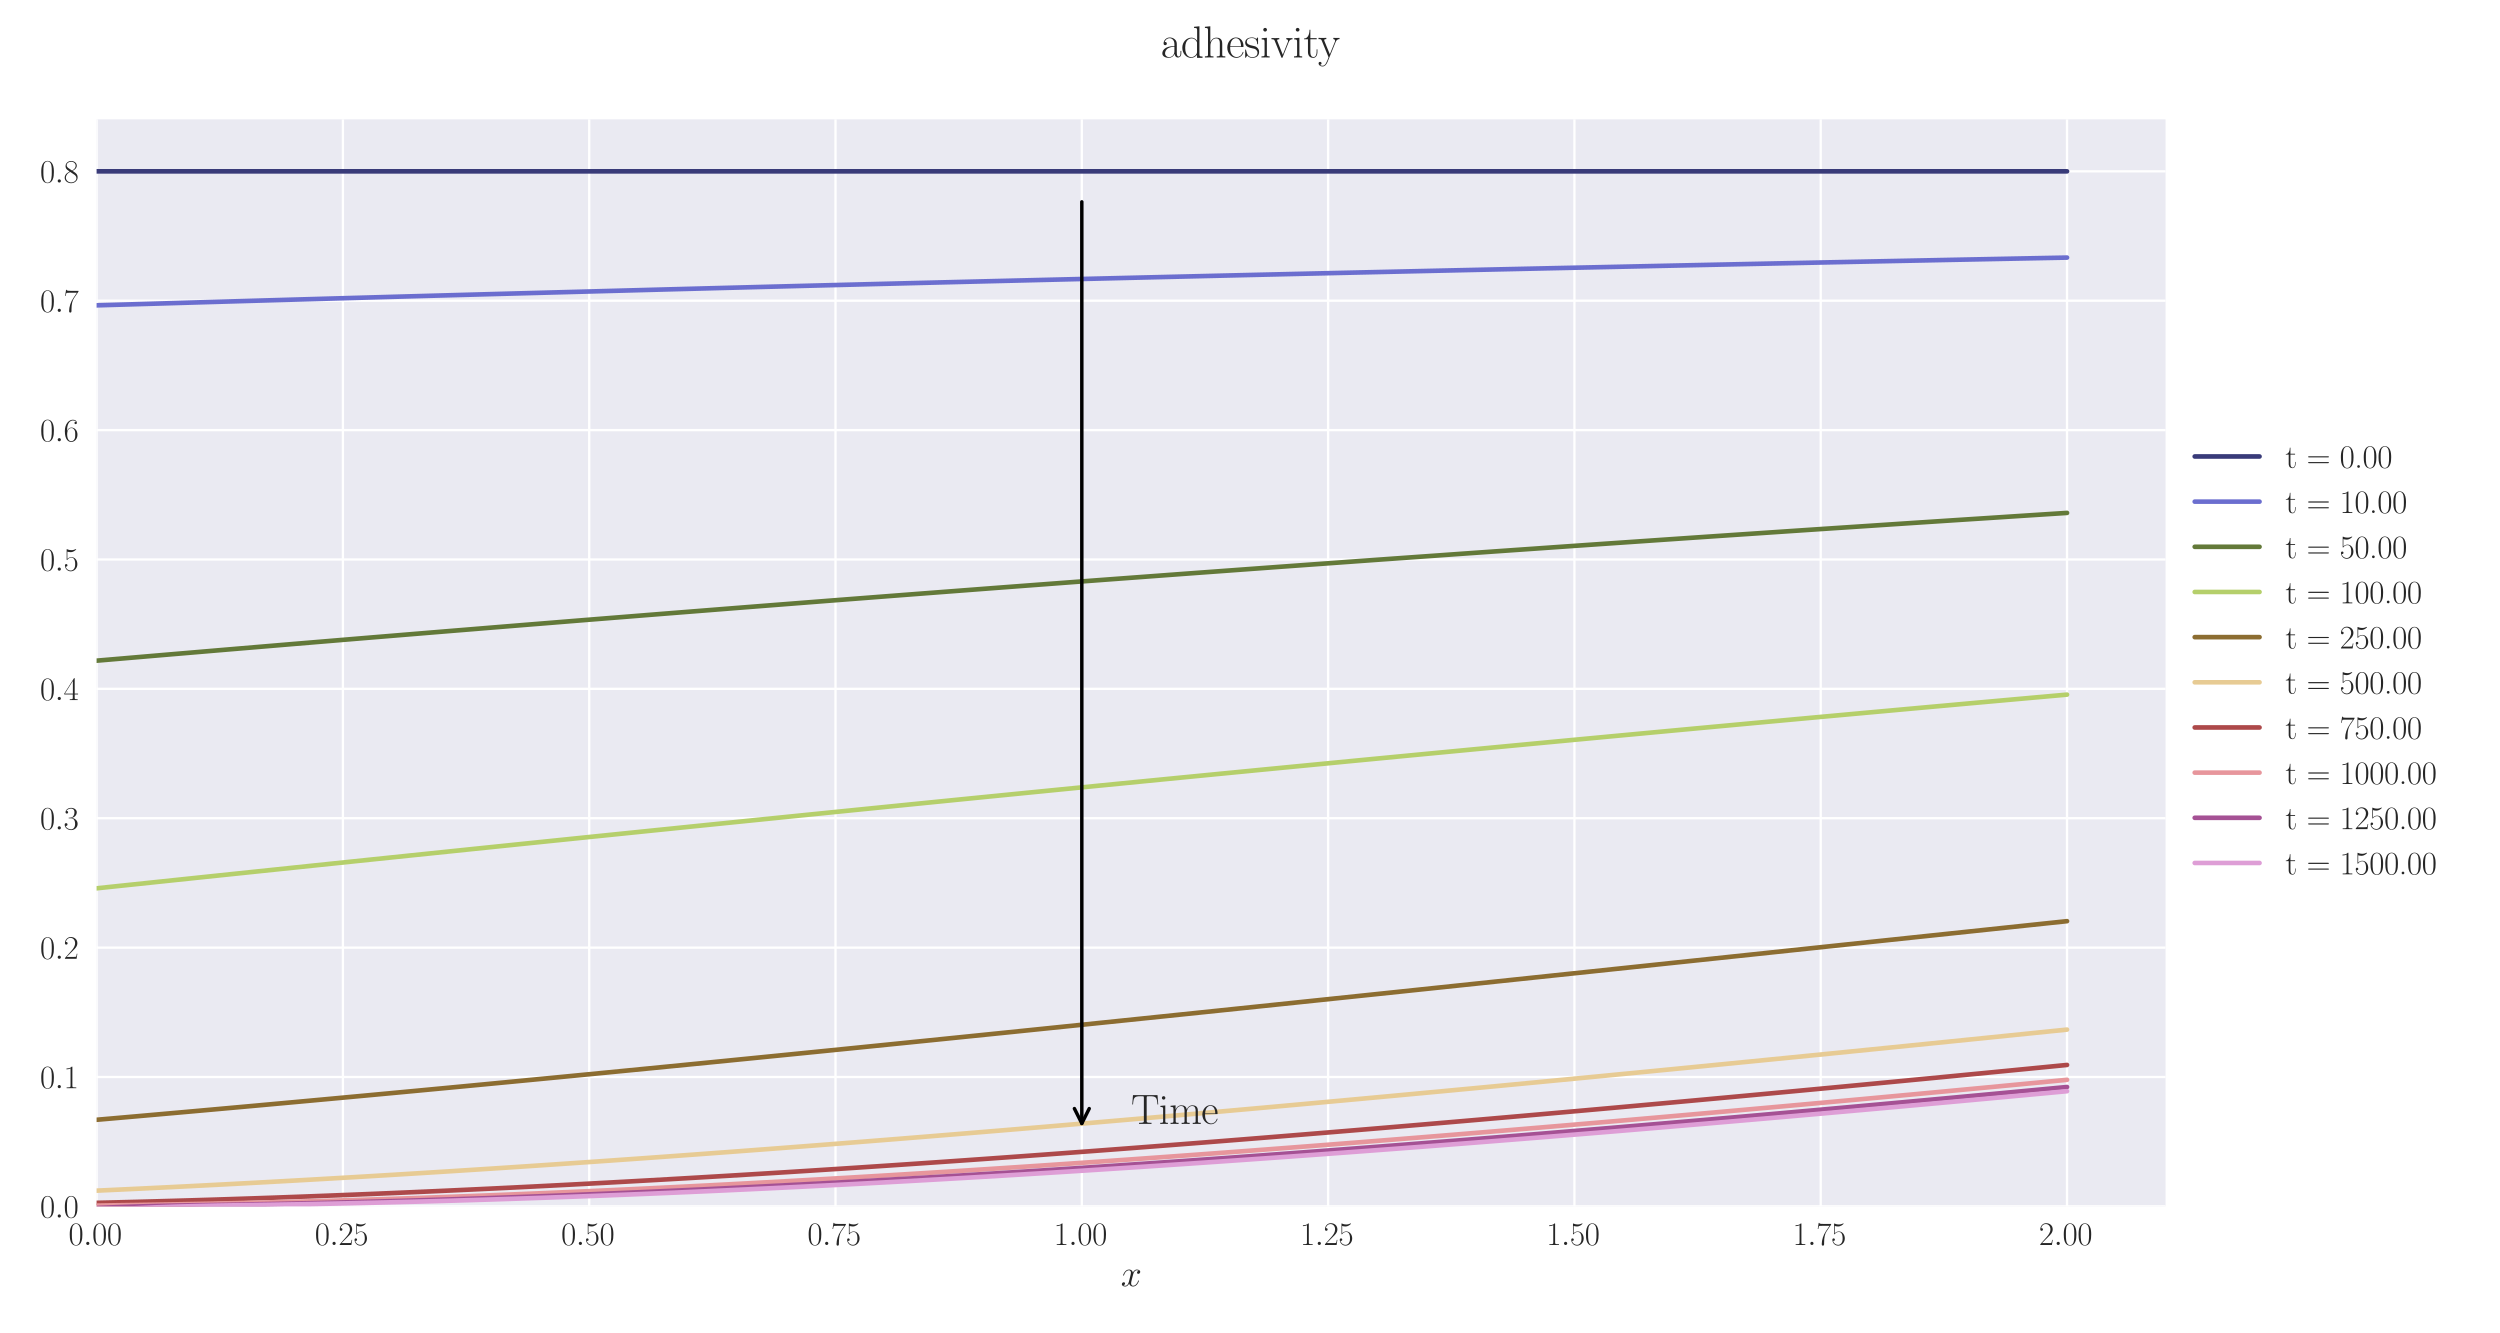 <?xml version="1.0" encoding="utf-8" standalone="no"?>
<!DOCTYPE svg PUBLIC "-//W3C//DTD SVG 1.1//EN"
  "http://www.w3.org/Graphics/SVG/1.1/DTD/svg11.dtd">
<svg xmlns:xlink="http://www.w3.org/1999/xlink" width="1080pt" height="576pt" viewBox="0 0 1080 576" xmlns="http://www.w3.org/2000/svg" version="1.1">
 <defs>
  <style type="text/css">*{stroke-linejoin: round; stroke-linecap: butt}</style>
 </defs>
 <g id="figure_1">
  <g id="patch_1">
   <path d="M 0 576 
L 1080 576 
L 1080 0 
L 0 0 
z
" style="fill: #ffffff"/>
  </g>
  <g id="axes_1">
   <g id="patch_2">
    <path d="M 41.731 521.153 
L 935.518 521.153 
L 935.518 51.564 
L 41.731 51.564 
z
" style="fill: #eaeaf2"/>
   </g>
   <g id="matplotlib.axis_1">
    <g id="xtick_1">
     <g id="line2d_1">
      <path d="M 41.731 521.153 
L 41.731 51.564 
" clip-path="url(#peffb9acfd7)" style="fill: none; stroke: #ffffff; stroke-linecap: round"/>
     </g>
     <g id="line2d_2"/>
     <g id="text_1">
      <!-- $\mathdefault{0.00}$ -->
      <g style="fill: #262626" transform="translate(29.591 537.839) scale(0.14 -0.14)">
       <defs>
        <path id="CMR17-30" d="M 2688 2025 
C 2688 2416 2682 3080 2413 3591 
C 2176 4039 1798 4198 1466 4198 
C 1158 4198 768 4058 525 3597 
C 269 3118 243 2524 243 2025 
C 243 1661 250 1106 448 619 
C 723 -39 1216 -128 1466 -128 
C 1760 -128 2208 -7 2470 600 
C 2662 1042 2688 1559 2688 2025 
z
M 1466 -26 
C 1056 -26 813 325 723 812 
C 653 1188 653 1738 653 2096 
C 653 2588 653 2997 736 3387 
C 858 3929 1216 4096 1466 4096 
C 1728 4096 2067 3923 2189 3400 
C 2272 3036 2278 2607 2278 2096 
C 2278 1680 2278 1169 2202 792 
C 2067 95 1690 -26 1466 -26 
z
" transform="scale(0.016)"/>
        <path id="CMMI12-3a" d="M 1178 307 
C 1178 492 1024 619 870 619 
C 685 619 557 466 557 313 
C 557 128 710 0 864 0 
C 1050 0 1178 153 1178 307 
z
" transform="scale(0.016)"/>
       </defs>
       <use xlink:href="#CMR17-30" transform="scale(0.996)"/>
       <use xlink:href="#CMMI12-3a" transform="translate(45.69 0) scale(0.996)"/>
       <use xlink:href="#CMR17-30" transform="translate(72.788 0) scale(0.996)"/>
       <use xlink:href="#CMR17-30" transform="translate(118.478 0) scale(0.996)"/>
      </g>
     </g>
    </g>
    <g id="xtick_2">
     <g id="line2d_3">
      <path d="M 148.134 521.153 
L 148.134 51.564 
" clip-path="url(#peffb9acfd7)" style="fill: none; stroke: #ffffff; stroke-linecap: round"/>
     </g>
     <g id="line2d_4"/>
     <g id="text_2">
      <!-- $\mathdefault{0.25}$ -->
      <g style="fill: #262626" transform="translate(135.994 537.839) scale(0.14 -0.14)">
       <defs>
        <path id="CMR17-32" d="M 2669 989 
L 2554 989 
C 2490 536 2438 459 2413 420 
C 2381 369 1920 369 1830 369 
L 602 369 
C 832 619 1280 1072 1824 1597 
C 2214 1967 2669 2402 2669 3035 
C 2669 3790 2067 4224 1395 4224 
C 691 4224 262 3604 262 3030 
C 262 2780 448 2748 525 2748 
C 589 2748 781 2787 781 3010 
C 781 3207 614 3264 525 3264 
C 486 3264 448 3258 422 3245 
C 544 3790 915 4058 1306 4058 
C 1862 4058 2227 3617 2227 3035 
C 2227 2479 1901 2000 1536 1584 
L 262 146 
L 262 0 
L 2515 0 
L 2669 989 
z
" transform="scale(0.016)"/>
        <path id="CMR17-35" d="M 730 3692 
C 794 3666 1056 3584 1325 3584 
C 1920 3584 2246 3911 2432 4100 
C 2432 4157 2432 4192 2394 4192 
C 2387 4192 2374 4192 2323 4163 
C 2099 4058 1837 3973 1517 3973 
C 1325 3973 1037 3999 723 4139 
C 653 4171 640 4171 634 4171 
C 602 4171 595 4164 595 4037 
L 595 2203 
C 595 2089 595 2057 659 2057 
C 691 2057 704 2070 736 2114 
C 941 2401 1222 2522 1542 2522 
C 1766 2522 2246 2382 2246 1289 
C 2246 1085 2246 715 2054 421 
C 1894 159 1645 25 1370 25 
C 947 25 518 320 403 814 
C 429 807 480 795 506 795 
C 589 795 749 840 749 1038 
C 749 1210 627 1280 506 1280 
C 358 1280 262 1190 262 1011 
C 262 454 704 -128 1382 -128 
C 2042 -128 2669 440 2669 1264 
C 2669 2030 2170 2624 1549 2624 
C 1222 2624 947 2503 730 2274 
L 730 3692 
z
" transform="scale(0.016)"/>
       </defs>
       <use xlink:href="#CMR17-30" transform="scale(0.996)"/>
       <use xlink:href="#CMMI12-3a" transform="translate(45.69 0) scale(0.996)"/>
       <use xlink:href="#CMR17-32" transform="translate(72.788 0) scale(0.996)"/>
       <use xlink:href="#CMR17-35" transform="translate(118.478 0) scale(0.996)"/>
      </g>
     </g>
    </g>
    <g id="xtick_3">
     <g id="line2d_5">
      <path d="M 254.537 521.153 
L 254.537 51.564 
" clip-path="url(#peffb9acfd7)" style="fill: none; stroke: #ffffff; stroke-linecap: round"/>
     </g>
     <g id="line2d_6"/>
     <g id="text_3">
      <!-- $\mathdefault{0.50}$ -->
      <g style="fill: #262626" transform="translate(242.397 537.839) scale(0.14 -0.14)">
       <use xlink:href="#CMR17-30" transform="scale(0.996)"/>
       <use xlink:href="#CMMI12-3a" transform="translate(45.69 0) scale(0.996)"/>
       <use xlink:href="#CMR17-35" transform="translate(72.788 0) scale(0.996)"/>
       <use xlink:href="#CMR17-30" transform="translate(118.478 0) scale(0.996)"/>
      </g>
     </g>
    </g>
    <g id="xtick_4">
     <g id="line2d_7">
      <path d="M 360.94 521.153 
L 360.94 51.564 
" clip-path="url(#peffb9acfd7)" style="fill: none; stroke: #ffffff; stroke-linecap: round"/>
     </g>
     <g id="line2d_8"/>
     <g id="text_4">
      <!-- $\mathdefault{0.75}$ -->
      <g style="fill: #262626" transform="translate(348.801 537.839) scale(0.14 -0.14)">
       <defs>
        <path id="CMR17-37" d="M 2886 3941 
L 2886 4081 
L 1382 4081 
C 634 4081 621 4165 595 4288 
L 480 4288 
L 294 3094 
L 410 3094 
C 429 3215 474 3540 550 3661 
C 589 3712 1062 3712 1171 3712 
L 2579 3712 
L 1869 2661 
C 1395 1954 1069 999 1069 165 
C 1069 89 1069 -128 1299 -128 
C 1530 -128 1530 89 1530 171 
L 1530 465 
C 1530 1508 1709 2196 2003 2636 
L 2886 3941 
z
" transform="scale(0.016)"/>
       </defs>
       <use xlink:href="#CMR17-30" transform="scale(0.996)"/>
       <use xlink:href="#CMMI12-3a" transform="translate(45.69 0) scale(0.996)"/>
       <use xlink:href="#CMR17-37" transform="translate(72.788 0) scale(0.996)"/>
       <use xlink:href="#CMR17-35" transform="translate(118.478 0) scale(0.996)"/>
      </g>
     </g>
    </g>
    <g id="xtick_5">
     <g id="line2d_9">
      <path d="M 467.343 521.153 
L 467.343 51.564 
" clip-path="url(#peffb9acfd7)" style="fill: none; stroke: #ffffff; stroke-linecap: round"/>
     </g>
     <g id="line2d_10"/>
     <g id="text_5">
      <!-- $\mathdefault{1.00}$ -->
      <g style="fill: #262626" transform="translate(455.204 537.839) scale(0.14 -0.14)">
       <defs>
        <path id="CMR17-31" d="M 1702 4058 
C 1702 4192 1696 4192 1606 4192 
C 1357 3916 979 3827 621 3827 
C 602 3827 570 3827 563 3808 
C 557 3795 557 3782 557 3648 
C 755 3648 1088 3686 1344 3839 
L 1344 461 
C 1344 236 1331 160 781 160 
L 589 160 
L 589 0 
C 896 0 1216 0 1523 0 
C 1830 0 2150 0 2458 0 
L 2458 160 
L 2266 160 
C 1715 160 1702 230 1702 458 
L 1702 4058 
z
" transform="scale(0.016)"/>
       </defs>
       <use xlink:href="#CMR17-31" transform="scale(0.996)"/>
       <use xlink:href="#CMMI12-3a" transform="translate(45.69 0) scale(0.996)"/>
       <use xlink:href="#CMR17-30" transform="translate(72.788 0) scale(0.996)"/>
       <use xlink:href="#CMR17-30" transform="translate(118.478 0) scale(0.996)"/>
      </g>
     </g>
    </g>
    <g id="xtick_6">
     <g id="line2d_11">
      <path d="M 573.747 521.153 
L 573.747 51.564 
" clip-path="url(#peffb9acfd7)" style="fill: none; stroke: #ffffff; stroke-linecap: round"/>
     </g>
     <g id="line2d_12"/>
     <g id="text_6">
      <!-- $\mathdefault{1.25}$ -->
      <g style="fill: #262626" transform="translate(561.607 537.839) scale(0.14 -0.14)">
       <use xlink:href="#CMR17-31" transform="scale(0.996)"/>
       <use xlink:href="#CMMI12-3a" transform="translate(45.69 0) scale(0.996)"/>
       <use xlink:href="#CMR17-32" transform="translate(72.788 0) scale(0.996)"/>
       <use xlink:href="#CMR17-35" transform="translate(118.478 0) scale(0.996)"/>
      </g>
     </g>
    </g>
    <g id="xtick_7">
     <g id="line2d_13">
      <path d="M 680.15 521.153 
L 680.15 51.564 
" clip-path="url(#peffb9acfd7)" style="fill: none; stroke: #ffffff; stroke-linecap: round"/>
     </g>
     <g id="line2d_14"/>
     <g id="text_7">
      <!-- $\mathdefault{1.50}$ -->
      <g style="fill: #262626" transform="translate(668.01 537.839) scale(0.14 -0.14)">
       <use xlink:href="#CMR17-31" transform="scale(0.996)"/>
       <use xlink:href="#CMMI12-3a" transform="translate(45.69 0) scale(0.996)"/>
       <use xlink:href="#CMR17-35" transform="translate(72.788 0) scale(0.996)"/>
       <use xlink:href="#CMR17-30" transform="translate(118.478 0) scale(0.996)"/>
      </g>
     </g>
    </g>
    <g id="xtick_8">
     <g id="line2d_15">
      <path d="M 786.553 521.153 
L 786.553 51.564 
" clip-path="url(#peffb9acfd7)" style="fill: none; stroke: #ffffff; stroke-linecap: round"/>
     </g>
     <g id="line2d_16"/>
     <g id="text_8">
      <!-- $\mathdefault{1.75}$ -->
      <g style="fill: #262626" transform="translate(774.414 537.839) scale(0.14 -0.14)">
       <use xlink:href="#CMR17-31" transform="scale(0.996)"/>
       <use xlink:href="#CMMI12-3a" transform="translate(45.69 0) scale(0.996)"/>
       <use xlink:href="#CMR17-37" transform="translate(72.788 0) scale(0.996)"/>
       <use xlink:href="#CMR17-35" transform="translate(118.478 0) scale(0.996)"/>
      </g>
     </g>
    </g>
    <g id="xtick_9">
     <g id="line2d_17">
      <path d="M 892.956 521.153 
L 892.956 51.564 
" clip-path="url(#peffb9acfd7)" style="fill: none; stroke: #ffffff; stroke-linecap: round"/>
     </g>
     <g id="line2d_18"/>
     <g id="text_9">
      <!-- $\mathdefault{2.00}$ -->
      <g style="fill: #262626" transform="translate(880.817 537.839) scale(0.14 -0.14)">
       <use xlink:href="#CMR17-32" transform="scale(0.996)"/>
       <use xlink:href="#CMMI12-3a" transform="translate(45.69 0) scale(0.996)"/>
       <use xlink:href="#CMR17-30" transform="translate(72.788 0) scale(0.996)"/>
       <use xlink:href="#CMR17-30" transform="translate(118.478 0) scale(0.996)"/>
      </g>
     </g>
    </g>
    <g id="text_10">
     <!-- $x$ -->
     <g style="fill: #262626" transform="translate(484.189 555.621) scale(0.16 -0.16)">
      <defs>
       <path id="CMMI12-78" d="M 3034 2606 
C 2829 2567 2752 2414 2752 2293 
C 2752 2139 2874 2088 2963 2088 
C 3155 2088 3290 2254 3290 2427 
C 3290 2695 2982 2816 2714 2816 
C 2323 2816 2106 2433 2048 2312 
C 1901 2816 1504 2816 1389 2816 
C 736 2816 390 1980 390 1839 
C 390 1814 416 1782 461 1782 
C 512 1782 525 1820 538 1846 
C 755 2555 1184 2689 1370 2689 
C 1658 2689 1715 2420 1715 2267 
C 1715 2127 1677 1980 1600 1673 
L 1382 798 
C 1286 415 1101 64 762 64 
C 730 64 570 64 435 147 
C 666 192 717 383 717 460 
C 717 588 621 664 499 664 
C 346 664 179 530 179 326 
C 179 57 480 -64 755 -64 
C 1062 -64 1280 179 1414 441 
C 1517 64 1837 -64 2074 -64 
C 2726 -64 3072 773 3072 913 
C 3072 945 3046 971 3008 971 
C 2950 971 2944 939 2925 888 
C 2752 326 2381 64 2093 64 
C 1869 64 1747 230 1747 492 
C 1747 632 1773 734 1875 1156 
L 2099 2024 
C 2195 2408 2413 2689 2707 2689 
C 2720 2689 2899 2689 3034 2606 
z
" transform="scale(0.016)"/>
      </defs>
      <use xlink:href="#CMMI12-78" transform="scale(0.996)"/>
     </g>
    </g>
   </g>
   <g id="matplotlib.axis_2">
    <g id="ytick_1">
     <g id="line2d_19">
      <path d="M 41.731 521.153 
L 935.518 521.153 
" clip-path="url(#peffb9acfd7)" style="fill: none; stroke: #ffffff; stroke-linecap: round"/>
     </g>
     <g id="line2d_20"/>
     <g id="text_11">
      <!-- $\mathdefault{0.0}$ -->
      <g style="fill: #262626" transform="translate(17.28 525.996) scale(0.14 -0.14)">
       <use xlink:href="#CMR17-30" transform="scale(0.996)"/>
       <use xlink:href="#CMMI12-3a" transform="translate(45.69 0) scale(0.996)"/>
       <use xlink:href="#CMR17-30" transform="translate(72.788 0) scale(0.996)"/>
      </g>
     </g>
    </g>
    <g id="ytick_2">
     <g id="line2d_21">
      <path d="M 41.731 465.261 
L 935.518 465.261 
" clip-path="url(#peffb9acfd7)" style="fill: none; stroke: #ffffff; stroke-linecap: round"/>
     </g>
     <g id="line2d_22"/>
     <g id="text_12">
      <!-- $\mathdefault{0.1}$ -->
      <g style="fill: #262626" transform="translate(17.28 470.104) scale(0.14 -0.14)">
       <use xlink:href="#CMR17-30" transform="scale(0.996)"/>
       <use xlink:href="#CMMI12-3a" transform="translate(45.69 0) scale(0.996)"/>
       <use xlink:href="#CMR17-31" transform="translate(72.788 0) scale(0.996)"/>
      </g>
     </g>
    </g>
    <g id="ytick_3">
     <g id="line2d_23">
      <path d="M 41.731 409.369 
L 935.518 409.369 
" clip-path="url(#peffb9acfd7)" style="fill: none; stroke: #ffffff; stroke-linecap: round"/>
     </g>
     <g id="line2d_24"/>
     <g id="text_13">
      <!-- $\mathdefault{0.2}$ -->
      <g style="fill: #262626" transform="translate(17.28 414.212) scale(0.14 -0.14)">
       <use xlink:href="#CMR17-30" transform="scale(0.996)"/>
       <use xlink:href="#CMMI12-3a" transform="translate(45.69 0) scale(0.996)"/>
       <use xlink:href="#CMR17-32" transform="translate(72.788 0) scale(0.996)"/>
      </g>
     </g>
    </g>
    <g id="ytick_4">
     <g id="line2d_25">
      <path d="M 41.731 353.477 
L 935.518 353.477 
" clip-path="url(#peffb9acfd7)" style="fill: none; stroke: #ffffff; stroke-linecap: round"/>
     </g>
     <g id="line2d_26"/>
     <g id="text_14">
      <!-- $\mathdefault{0.3}$ -->
      <g style="fill: #262626" transform="translate(17.28 358.32) scale(0.14 -0.14)">
       <defs>
        <path id="CMR17-33" d="M 1414 2157 
C 1984 2157 2234 1662 2234 1090 
C 2234 320 1824 25 1453 25 
C 1114 25 563 194 390 693 
C 422 680 454 680 486 680 
C 640 680 755 782 755 948 
C 755 1133 614 1216 486 1216 
C 378 1216 211 1165 211 926 
C 211 335 787 -128 1466 -128 
C 2176 -128 2720 430 2720 1085 
C 2720 1707 2208 2157 1600 2227 
C 2086 2328 2554 2756 2554 3329 
C 2554 3820 2048 4179 1472 4179 
C 890 4179 378 3829 378 3329 
C 378 3110 544 3072 627 3072 
C 762 3072 877 3155 877 3321 
C 877 3486 762 3569 627 3569 
C 602 3569 570 3569 544 3557 
C 730 3959 1235 4032 1459 4032 
C 1683 4032 2106 3925 2106 3320 
C 2106 3143 2080 2828 1862 2550 
C 1670 2304 1453 2304 1242 2284 
C 1210 2284 1062 2269 1037 2269 
C 992 2263 966 2257 966 2208 
C 966 2163 973 2157 1101 2157 
L 1414 2157 
z
" transform="scale(0.016)"/>
       </defs>
       <use xlink:href="#CMR17-30" transform="scale(0.996)"/>
       <use xlink:href="#CMMI12-3a" transform="translate(45.69 0) scale(0.996)"/>
       <use xlink:href="#CMR17-33" transform="translate(72.788 0) scale(0.996)"/>
      </g>
     </g>
    </g>
    <g id="ytick_5">
     <g id="line2d_27">
      <path d="M 41.731 297.584 
L 935.518 297.584 
" clip-path="url(#peffb9acfd7)" style="fill: none; stroke: #ffffff; stroke-linecap: round"/>
     </g>
     <g id="line2d_28"/>
     <g id="text_15">
      <!-- $\mathdefault{0.4}$ -->
      <g style="fill: #262626" transform="translate(17.28 302.427) scale(0.14 -0.14)">
       <defs>
        <path id="CMR17-34" d="M 2150 4122 
C 2150 4256 2144 4256 2029 4256 
L 128 1254 
L 128 1088 
L 1779 1088 
L 1779 457 
C 1779 224 1766 160 1318 160 
L 1197 160 
L 1197 0 
C 1402 0 1747 0 1965 0 
C 2182 0 2528 0 2733 0 
L 2733 160 
L 2611 160 
C 2163 160 2150 224 2150 457 
L 2150 1088 
L 2803 1088 
L 2803 1254 
L 2150 1254 
L 2150 4122 
z
M 1798 3703 
L 1798 1254 
L 256 1254 
L 1798 3703 
z
" transform="scale(0.016)"/>
       </defs>
       <use xlink:href="#CMR17-30" transform="scale(0.996)"/>
       <use xlink:href="#CMMI12-3a" transform="translate(45.69 0) scale(0.996)"/>
       <use xlink:href="#CMR17-34" transform="translate(72.788 0) scale(0.996)"/>
      </g>
     </g>
    </g>
    <g id="ytick_6">
     <g id="line2d_29">
      <path d="M 41.731 241.692 
L 935.518 241.692 
" clip-path="url(#peffb9acfd7)" style="fill: none; stroke: #ffffff; stroke-linecap: round"/>
     </g>
     <g id="line2d_30"/>
     <g id="text_16">
      <!-- $\mathdefault{0.5}$ -->
      <g style="fill: #262626" transform="translate(17.28 246.535) scale(0.14 -0.14)">
       <use xlink:href="#CMR17-30" transform="scale(0.996)"/>
       <use xlink:href="#CMMI12-3a" transform="translate(45.69 0) scale(0.996)"/>
       <use xlink:href="#CMR17-35" transform="translate(72.788 0) scale(0.996)"/>
      </g>
     </g>
    </g>
    <g id="ytick_7">
     <g id="line2d_31">
      <path d="M 41.731 185.8 
L 935.518 185.8 
" clip-path="url(#peffb9acfd7)" style="fill: none; stroke: #ffffff; stroke-linecap: round"/>
     </g>
     <g id="line2d_32"/>
     <g id="text_17">
      <!-- $\mathdefault{0.6}$ -->
      <g style="fill: #262626" transform="translate(17.28 190.643) scale(0.14 -0.14)">
       <defs>
        <path id="CMR17-36" d="M 678 2176 
C 678 3690 1395 4032 1811 4032 
C 1946 4032 2272 4009 2400 3776 
C 2298 3776 2106 3776 2106 3553 
C 2106 3381 2246 3323 2336 3323 
C 2394 3323 2566 3348 2566 3560 
C 2566 3954 2246 4179 1805 4179 
C 1043 4179 243 3390 243 1984 
C 243 253 966 -128 1478 -128 
C 2099 -128 2688 427 2688 1283 
C 2688 2081 2170 2662 1517 2662 
C 1126 2662 838 2407 678 1960 
L 678 2176 
z
M 1478 25 
C 691 25 691 1200 691 1436 
C 691 1896 909 2560 1504 2560 
C 1613 2560 1926 2560 2138 2120 
C 2253 1870 2253 1609 2253 1289 
C 2253 944 2253 690 2118 434 
C 1978 171 1773 25 1478 25 
z
" transform="scale(0.016)"/>
       </defs>
       <use xlink:href="#CMR17-30" transform="scale(0.996)"/>
       <use xlink:href="#CMMI12-3a" transform="translate(45.69 0) scale(0.996)"/>
       <use xlink:href="#CMR17-36" transform="translate(72.788 0) scale(0.996)"/>
      </g>
     </g>
    </g>
    <g id="ytick_8">
     <g id="line2d_33">
      <path d="M 41.731 129.908 
L 935.518 129.908 
" clip-path="url(#peffb9acfd7)" style="fill: none; stroke: #ffffff; stroke-linecap: round"/>
     </g>
     <g id="line2d_34"/>
     <g id="text_18">
      <!-- $\mathdefault{0.7}$ -->
      <g style="fill: #262626" transform="translate(17.28 134.751) scale(0.14 -0.14)">
       <use xlink:href="#CMR17-30" transform="scale(0.996)"/>
       <use xlink:href="#CMMI12-3a" transform="translate(45.69 0) scale(0.996)"/>
       <use xlink:href="#CMR17-37" transform="translate(72.788 0) scale(0.996)"/>
      </g>
     </g>
    </g>
    <g id="ytick_9">
     <g id="line2d_35">
      <path d="M 41.731 74.016 
L 935.518 74.016 
" clip-path="url(#peffb9acfd7)" style="fill: none; stroke: #ffffff; stroke-linecap: round"/>
     </g>
     <g id="line2d_36"/>
     <g id="text_19">
      <!-- $\mathdefault{0.8}$ -->
      <g style="fill: #262626" transform="translate(17.28 78.859) scale(0.14 -0.14)">
       <defs>
        <path id="CMR17-38" d="M 1741 2264 
C 2144 2467 2554 2773 2554 3263 
C 2554 3841 1990 4179 1472 4179 
C 890 4179 378 3759 378 3180 
C 378 3021 416 2747 666 2505 
C 730 2442 998 2251 1171 2130 
C 883 1983 211 1634 211 934 
C 211 279 838 -128 1459 -128 
C 2144 -128 2720 362 2720 1010 
C 2720 1590 2330 1857 2074 2029 
L 1741 2264 
z
M 902 2822 
C 851 2854 595 3051 595 3351 
C 595 3739 998 4032 1459 4032 
C 1965 4032 2336 3676 2336 3262 
C 2336 2669 1670 2331 1638 2331 
C 1632 2331 1626 2331 1574 2370 
L 902 2822 
z
M 2080 1519 
C 2176 1449 2483 1240 2483 851 
C 2483 381 2010 25 1472 25 
C 890 25 448 438 448 940 
C 448 1443 838 1862 1280 2060 
L 2080 1519 
z
" transform="scale(0.016)"/>
       </defs>
       <use xlink:href="#CMR17-30" transform="scale(0.996)"/>
       <use xlink:href="#CMMI12-3a" transform="translate(45.69 0) scale(0.996)"/>
       <use xlink:href="#CMR17-38" transform="translate(72.788 0) scale(0.996)"/>
      </g>
     </g>
    </g>
   </g>
   <g id="line2d_37">
    <path d="M 41.731 74.016 
L 50.243 74.016 
L 58.755 74.016 
L 67.267 74.016 
L 75.78 74.016 
L 84.292 74.016 
L 92.804 74.016 
L 101.316 74.016 
L 109.829 74.016 
L 118.341 74.016 
L 126.853 74.016 
L 135.365 74.016 
L 143.878 74.016 
L 152.39 74.016 
L 160.902 74.016 
L 169.414 74.016 
L 177.927 74.016 
L 186.439 74.016 
L 194.951 74.016 
L 203.463 74.016 
L 211.976 74.016 
L 220.488 74.016 
L 229 74.016 
L 237.513 74.016 
L 246.025 74.016 
L 254.537 74.016 
L 263.049 74.016 
L 271.562 74.016 
L 280.074 74.016 
L 288.586 74.016 
L 297.098 74.016 
L 305.611 74.016 
L 314.123 74.016 
L 322.635 74.016 
L 331.147 74.016 
L 339.66 74.016 
L 348.172 74.016 
L 356.684 74.016 
L 365.196 74.016 
L 373.709 74.016 
L 382.221 74.016 
L 390.733 74.016 
L 399.245 74.016 
L 407.758 74.016 
L 416.27 74.016 
L 424.782 74.016 
L 433.294 74.016 
L 441.807 74.016 
L 450.319 74.016 
L 458.831 74.016 
L 467.343 74.016 
L 475.856 74.016 
L 484.368 74.016 
L 492.88 74.016 
L 501.393 74.016 
L 509.905 74.016 
L 518.417 74.016 
L 526.929 74.016 
L 535.442 74.016 
L 543.954 74.016 
L 552.466 74.016 
L 560.978 74.016 
L 569.491 74.016 
L 578.003 74.016 
L 586.515 74.016 
L 595.027 74.016 
L 603.54 74.016 
L 612.052 74.016 
L 620.564 74.016 
L 629.076 74.016 
L 637.589 74.016 
L 646.101 74.016 
L 654.613 74.016 
L 663.125 74.016 
L 671.638 74.016 
L 680.15 74.016 
L 688.662 74.016 
L 697.174 74.016 
L 705.687 74.016 
L 714.199 74.016 
L 722.711 74.016 
L 731.223 74.016 
L 739.736 74.016 
L 748.248 74.016 
L 756.76 74.016 
L 765.273 74.016 
L 773.785 74.016 
L 782.297 74.016 
L 790.809 74.016 
L 799.322 74.016 
L 807.834 74.016 
L 816.346 74.016 
L 824.858 74.016 
L 833.371 74.016 
L 841.883 74.016 
L 850.395 74.016 
L 858.907 74.016 
L 867.42 74.016 
L 875.932 74.016 
L 884.444 74.016 
L 892.956 74.016 
" clip-path="url(#peffb9acfd7)" style="fill: none; stroke: #393b79; stroke-width: 2; stroke-linecap: round"/>
   </g>
   <g id="line2d_38">
    <path d="M 41.731 131.913 
L 50.243 131.663 
L 58.755 131.414 
L 67.267 131.167 
L 75.78 130.916 
L 84.292 130.666 
L 92.804 130.418 
L 101.316 130.17 
L 109.829 129.924 
L 118.341 129.679 
L 126.853 129.435 
L 135.365 129.193 
L 143.878 128.952 
L 152.39 128.712 
L 160.902 128.473 
L 169.414 128.235 
L 177.927 127.999 
L 186.439 127.764 
L 194.951 127.53 
L 203.463 127.297 
L 211.976 127.066 
L 220.488 126.835 
L 229 126.606 
L 237.513 126.378 
L 246.025 126.151 
L 254.537 125.925 
L 263.049 125.695 
L 271.562 125.467 
L 280.074 125.24 
L 288.586 125.014 
L 297.098 124.79 
L 305.611 124.566 
L 314.123 124.344 
L 322.635 124.122 
L 331.147 123.902 
L 339.66 123.683 
L 348.172 123.465 
L 356.684 123.248 
L 365.196 123.032 
L 373.709 122.817 
L 382.221 122.604 
L 390.733 122.391 
L 399.245 122.179 
L 407.758 121.969 
L 416.27 121.759 
L 424.782 121.551 
L 433.294 121.344 
L 441.807 121.137 
L 450.319 120.932 
L 458.831 120.727 
L 467.343 120.522 
L 475.856 120.316 
L 484.368 120.11 
L 492.88 119.906 
L 501.393 119.703 
L 509.905 119.5 
L 518.417 119.299 
L 526.929 119.099 
L 535.442 118.899 
L 543.954 118.701 
L 552.466 118.504 
L 560.978 118.307 
L 569.491 118.112 
L 578.003 117.917 
L 586.515 117.724 
L 595.027 117.531 
L 603.54 117.34 
L 612.052 117.149 
L 620.564 116.959 
L 629.076 116.77 
L 637.589 116.582 
L 646.101 116.396 
L 654.613 116.21 
L 663.125 116.024 
L 671.638 115.84 
L 680.15 115.657 
L 688.662 115.475 
L 697.174 115.293 
L 705.687 115.111 
L 714.199 114.927 
L 722.711 114.745 
L 731.223 114.563 
L 739.736 114.382 
L 748.248 114.203 
L 756.76 114.024 
L 765.273 113.846 
L 773.785 113.668 
L 782.297 113.492 
L 790.809 113.317 
L 799.322 113.142 
L 807.834 112.968 
L 816.346 112.795 
L 824.858 112.623 
L 833.371 112.452 
L 841.883 112.282 
L 850.395 112.112 
L 858.907 111.944 
L 867.42 111.776 
L 875.932 111.609 
L 884.444 111.442 
L 892.956 111.277 
" clip-path="url(#peffb9acfd7)" style="fill: none; stroke: #6b6ecf; stroke-width: 2; stroke-linecap: round"/>
   </g>
   <g id="line2d_39">
    <path d="M 41.731 285.415 
L 50.243 284.687 
L 58.755 283.957 
L 67.267 283.228 
L 75.78 282.504 
L 84.292 281.783 
L 92.804 281.058 
L 101.316 280.339 
L 109.829 279.624 
L 118.341 278.906 
L 126.853 278.19 
L 135.365 277.48 
L 143.878 276.772 
L 152.39 276.06 
L 160.902 275.354 
L 169.414 274.652 
L 177.927 273.948 
L 186.439 273.245 
L 194.951 272.547 
L 203.463 271.854 
L 211.976 271.155 
L 220.488 270.461 
L 229 269.771 
L 237.513 269.085 
L 246.025 268.393 
L 254.537 267.707 
L 263.049 267.024 
L 271.562 266.345 
L 280.074 265.662 
L 288.586 264.983 
L 297.098 264.308 
L 305.611 263.637 
L 314.123 262.96 
L 322.635 262.289 
L 331.147 261.621 
L 339.66 260.958 
L 348.172 260.29 
L 356.684 259.625 
L 365.196 258.965 
L 373.709 258.309 
L 382.221 257.65 
L 390.733 256.992 
L 399.245 256.338 
L 407.758 255.688 
L 416.27 255.04 
L 424.782 254.389 
L 433.294 253.741 
L 441.807 253.098 
L 450.319 252.46 
L 458.831 251.817 
L 467.343 251.176 
L 475.856 250.539 
L 484.368 249.906 
L 492.88 249.276 
L 501.393 248.641 
L 509.905 248.009 
L 518.417 247.383 
L 526.929 246.76 
L 535.442 246.137 
L 543.954 245.512 
L 552.466 244.89 
L 560.978 244.273 
L 569.491 243.659 
L 578.003 243.046 
L 586.515 242.43 
L 595.027 241.817 
L 603.54 241.209 
L 612.052 240.604 
L 620.564 240.001 
L 629.076 239.394 
L 637.589 238.79 
L 646.101 238.191 
L 654.613 237.595 
L 663.125 237.003 
L 671.638 236.404 
L 680.15 235.809 
L 688.662 235.218 
L 697.174 234.631 
L 705.687 234.047 
L 714.199 233.461 
L 722.711 232.875 
L 731.223 232.291 
L 739.736 231.712 
L 748.248 231.136 
L 756.76 230.563 
L 765.273 229.986 
L 773.785 229.411 
L 782.297 228.839 
L 790.809 228.27 
L 799.322 227.705 
L 807.834 227.144 
L 816.346 226.576 
L 824.858 226.011 
L 833.371 225.45 
L 841.883 224.893 
L 850.395 224.338 
L 858.907 223.787 
L 867.42 223.23 
L 875.932 222.676 
L 884.444 222.126 
L 892.956 221.578 
" clip-path="url(#peffb9acfd7)" style="fill: none; stroke: #637939; stroke-width: 2; stroke-linecap: round"/>
   </g>
   <g id="line2d_40">
    <path d="M 41.731 383.751 
L 50.243 382.854 
L 58.755 381.957 
L 67.267 381.061 
L 75.78 380.167 
L 84.292 379.273 
L 92.804 378.38 
L 101.316 377.487 
L 109.829 376.596 
L 118.341 375.706 
L 126.853 374.817 
L 135.365 373.927 
L 143.878 373.039 
L 152.39 372.153 
L 160.902 371.267 
L 169.414 370.381 
L 177.927 369.497 
L 186.439 368.615 
L 194.951 367.733 
L 203.463 366.851 
L 211.976 365.972 
L 220.488 365.093 
L 229 364.215 
L 237.513 363.339 
L 246.025 362.464 
L 254.537 361.588 
L 263.049 360.716 
L 271.562 359.844 
L 280.074 358.972 
L 288.586 358.104 
L 297.098 357.234 
L 305.611 356.367 
L 314.123 355.502 
L 322.635 354.636 
L 331.147 353.774 
L 339.66 352.911 
L 348.172 352.05 
L 356.684 351.191 
L 365.196 350.331 
L 373.709 349.477 
L 382.221 348.619 
L 390.733 347.766 
L 399.245 346.912 
L 407.758 346.06 
L 416.27 345.21 
L 424.782 344.361 
L 433.294 343.515 
L 441.807 342.667 
L 450.319 341.825 
L 458.831 340.979 
L 467.343 340.14 
L 475.856 339.297 
L 484.368 338.461 
L 492.88 337.621 
L 501.393 336.788 
L 509.905 335.951 
L 518.417 335.121 
L 526.929 334.287 
L 535.442 333.46 
L 543.954 332.629 
L 552.466 331.805 
L 560.978 330.977 
L 569.491 330.156 
L 578.003 329.331 
L 586.515 328.512 
L 595.027 327.692 
L 603.54 326.875 
L 612.052 326.06 
L 620.564 325.245 
L 629.076 324.434 
L 637.589 323.621 
L 646.101 322.815 
L 654.613 322.005 
L 663.125 321.2 
L 671.638 320.395 
L 680.15 319.592 
L 688.662 318.792 
L 697.174 317.991 
L 705.687 317.196 
L 714.199 316.397 
L 722.711 315.604 
L 731.223 314.812 
L 739.736 314.019 
L 748.248 313.233 
L 756.76 312.443 
L 765.273 311.657 
L 773.785 310.874 
L 782.297 310.09 
L 790.809 309.311 
L 799.322 308.531 
L 807.834 307.753 
L 816.346 306.981 
L 824.858 306.204 
L 833.371 305.432 
L 841.883 304.664 
L 850.395 303.893 
L 858.907 303.127 
L 867.42 302.362 
L 875.932 301.597 
L 884.444 300.838 
L 892.956 300.077 
" clip-path="url(#peffb9acfd7)" style="fill: none; stroke: #b5cf6b; stroke-width: 2; stroke-linecap: round"/>
   </g>
   <g id="line2d_41">
    <path d="M 41.731 483.749 
L 50.243 483.007 
L 58.755 482.26 
L 67.267 481.51 
L 75.78 480.754 
L 84.292 479.996 
L 92.804 479.232 
L 101.316 478.466 
L 109.829 477.695 
L 118.341 476.92 
L 126.853 476.142 
L 135.365 475.36 
L 143.878 474.575 
L 152.39 473.786 
L 160.902 472.994 
L 169.414 472.198 
L 177.927 471.399 
L 186.439 470.597 
L 194.951 469.791 
L 203.463 468.983 
L 211.976 468.171 
L 220.488 467.357 
L 229 466.539 
L 237.513 465.719 
L 246.025 464.896 
L 254.537 464.07 
L 263.049 463.242 
L 271.562 462.411 
L 280.074 461.577 
L 288.586 460.741 
L 297.098 459.903 
L 305.611 459.062 
L 314.123 458.218 
L 322.635 457.373 
L 331.147 456.525 
L 339.66 455.675 
L 348.172 454.823 
L 356.684 453.969 
L 365.196 453.113 
L 373.709 452.255 
L 382.221 451.395 
L 390.733 450.533 
L 399.245 449.669 
L 407.758 448.804 
L 416.27 447.937 
L 424.782 447.068 
L 433.294 446.198 
L 441.807 445.326 
L 450.319 444.452 
L 458.831 443.577 
L 467.343 442.701 
L 475.856 441.823 
L 484.368 440.944 
L 492.88 440.064 
L 501.393 439.182 
L 509.905 438.299 
L 518.417 437.416 
L 526.929 436.53 
L 535.442 435.644 
L 543.954 434.757 
L 552.466 433.869 
L 560.978 432.979 
L 569.491 432.09 
L 578.003 431.198 
L 586.515 430.307 
L 595.027 429.414 
L 603.54 428.521 
L 612.052 427.626 
L 620.564 426.732 
L 629.076 425.836 
L 637.589 424.941 
L 646.101 424.044 
L 654.613 423.147 
L 663.125 422.249 
L 671.638 421.351 
L 680.15 420.453 
L 688.662 419.553 
L 697.174 418.654 
L 705.687 417.755 
L 714.199 416.855 
L 722.711 415.954 
L 731.223 415.054 
L 739.736 414.154 
L 748.248 413.253 
L 756.76 412.352 
L 765.273 411.45 
L 773.785 410.549 
L 782.297 409.649 
L 790.809 408.748 
L 799.322 407.846 
L 807.834 406.945 
L 816.346 406.044 
L 824.858 405.143 
L 833.371 404.242 
L 841.883 403.341 
L 850.395 402.441 
L 858.907 401.54 
L 867.42 400.64 
L 875.932 399.74 
L 884.444 398.841 
L 892.956 397.941 
" clip-path="url(#peffb9acfd7)" style="fill: none; stroke: #8c6d31; stroke-width: 2; stroke-linecap: round"/>
   </g>
   <g id="line2d_42">
    <path d="M 41.731 514.361 
L 50.243 513.969 
L 58.755 513.567 
L 67.267 513.156 
L 75.78 512.735 
L 84.292 512.306 
L 92.804 511.867 
L 101.316 511.42 
L 109.829 510.965 
L 118.341 510.5 
L 126.853 510.027 
L 135.365 509.546 
L 143.878 509.057 
L 152.39 508.56 
L 160.902 508.055 
L 169.414 507.541 
L 177.927 507.02 
L 186.439 506.492 
L 194.951 505.956 
L 203.463 505.412 
L 211.976 504.861 
L 220.488 504.303 
L 229 503.738 
L 237.513 503.166 
L 246.025 502.587 
L 254.537 502.001 
L 263.049 501.408 
L 271.562 500.809 
L 280.074 500.203 
L 288.586 499.591 
L 297.098 498.972 
L 305.611 498.347 
L 314.123 497.717 
L 322.635 497.08 
L 331.147 496.437 
L 339.66 495.788 
L 348.172 495.133 
L 356.684 494.473 
L 365.196 493.808 
L 373.709 493.136 
L 382.221 492.46 
L 390.733 491.778 
L 399.245 491.09 
L 407.758 490.398 
L 416.27 489.701 
L 424.782 488.998 
L 433.294 488.291 
L 441.807 487.579 
L 450.319 486.862 
L 458.831 486.14 
L 467.343 485.414 
L 475.856 484.683 
L 484.368 483.948 
L 492.88 483.209 
L 501.393 482.465 
L 509.905 481.717 
L 518.417 480.965 
L 526.929 480.209 
L 535.442 479.449 
L 543.954 478.685 
L 552.466 477.917 
L 560.978 477.145 
L 569.491 476.37 
L 578.003 475.591 
L 586.515 474.808 
L 595.027 474.022 
L 603.54 473.233 
L 612.052 472.44 
L 620.564 471.644 
L 629.076 470.844 
L 637.589 470.042 
L 646.101 469.236 
L 654.613 468.427 
L 663.125 467.616 
L 671.638 466.801 
L 680.15 465.984 
L 688.662 465.163 
L 697.174 464.34 
L 705.687 463.515 
L 714.199 462.687 
L 722.711 461.856 
L 731.223 461.022 
L 739.736 460.186 
L 748.248 459.348 
L 756.76 458.508 
L 765.273 457.665 
L 773.785 456.82 
L 782.297 455.973 
L 790.809 455.123 
L 799.322 454.272 
L 807.834 453.418 
L 816.346 452.563 
L 824.858 451.706 
L 833.371 450.847 
L 841.883 449.986 
L 850.395 449.123 
L 858.907 448.258 
L 867.42 447.392 
L 875.932 446.524 
L 884.444 445.655 
L 892.956 444.784 
" clip-path="url(#peffb9acfd7)" style="fill: none; stroke: #e7cb94; stroke-width: 2; stroke-linecap: round"/>
   </g>
   <g id="line2d_43">
    <path d="M 41.731 519.627 
L 50.243 519.424 
L 58.755 519.209 
L 67.267 518.982 
L 75.78 518.744 
L 84.292 518.495 
L 92.804 518.234 
L 101.316 517.962 
L 109.829 517.679 
L 118.341 517.386 
L 126.853 517.081 
L 135.365 516.766 
L 143.878 516.441 
L 152.39 516.106 
L 160.902 515.76 
L 169.414 515.405 
L 177.927 515.039 
L 186.439 514.664 
L 194.951 514.279 
L 203.463 513.885 
L 211.976 513.481 
L 220.488 513.069 
L 229 512.647 
L 237.513 512.216 
L 246.025 511.776 
L 254.537 511.327 
L 263.049 510.87 
L 271.562 510.404 
L 280.074 509.93 
L 288.586 509.448 
L 297.098 508.957 
L 305.611 508.458 
L 314.123 507.952 
L 322.635 507.438 
L 331.147 506.915 
L 339.66 506.386 
L 348.172 505.848 
L 356.684 505.304 
L 365.196 504.752 
L 373.709 504.193 
L 382.221 503.626 
L 390.733 503.053 
L 399.245 502.473 
L 407.758 501.886 
L 416.27 501.293 
L 424.782 500.693 
L 433.294 500.086 
L 441.807 499.473 
L 450.319 498.854 
L 458.831 498.228 
L 467.343 497.597 
L 475.856 496.959 
L 484.368 496.315 
L 492.88 495.666 
L 501.393 495.011 
L 509.905 494.35 
L 518.417 493.684 
L 526.929 493.012 
L 535.442 492.335 
L 543.954 491.652 
L 552.466 490.965 
L 560.978 490.272 
L 569.491 489.574 
L 578.003 488.871 
L 586.515 488.163 
L 595.027 487.451 
L 603.54 486.734 
L 612.052 486.012 
L 620.564 485.285 
L 629.076 484.554 
L 637.589 483.819 
L 646.101 483.079 
L 654.613 482.335 
L 663.125 481.587 
L 671.638 480.835 
L 680.15 480.078 
L 688.662 479.318 
L 697.174 478.554 
L 705.687 477.786 
L 714.199 477.014 
L 722.711 476.239 
L 731.223 475.46 
L 739.736 474.677 
L 748.248 473.891 
L 756.76 473.101 
L 765.273 472.308 
L 773.785 471.512 
L 782.297 470.713 
L 790.809 469.91 
L 799.322 469.105 
L 807.834 468.296 
L 816.346 467.485 
L 824.858 466.67 
L 833.371 465.853 
L 841.883 465.033 
L 850.395 464.21 
L 858.907 463.384 
L 867.42 462.556 
L 875.932 461.725 
L 884.444 460.892 
L 892.956 460.057 
" clip-path="url(#peffb9acfd7)" style="fill: none; stroke: #ad494a; stroke-width: 2; stroke-linecap: round"/>
   </g>
   <g id="line2d_44">
    <path d="M 41.731 520.831 
L 50.243 520.682 
L 58.755 520.558 
L 67.267 520.425 
L 75.78 520.28 
L 84.292 520.123 
L 92.804 519.953 
L 101.316 519.77 
L 109.829 519.576 
L 118.341 519.37 
L 126.853 519.152 
L 135.365 518.923 
L 143.878 518.682 
L 152.39 518.429 
L 160.902 518.166 
L 169.414 517.891 
L 177.927 517.606 
L 186.439 517.31 
L 194.951 517.003 
L 203.463 516.685 
L 211.976 516.358 
L 220.488 516.02 
L 229 515.672 
L 237.513 515.314 
L 246.025 514.946 
L 254.537 514.568 
L 263.049 514.181 
L 271.562 513.785 
L 280.074 513.379 
L 288.586 512.964 
L 297.098 512.54 
L 305.611 512.107 
L 314.123 511.665 
L 322.635 511.214 
L 331.147 510.755 
L 339.66 510.287 
L 348.172 509.811 
L 356.684 509.327 
L 365.196 508.835 
L 373.709 508.334 
L 382.221 507.826 
L 390.733 507.31 
L 399.245 506.786 
L 407.758 506.254 
L 416.27 505.715 
L 424.782 505.169 
L 433.294 504.616 
L 441.807 504.055 
L 450.319 503.487 
L 458.831 502.912 
L 467.343 502.331 
L 475.856 501.742 
L 484.368 501.147 
L 492.88 500.546 
L 501.393 499.938 
L 509.905 499.323 
L 518.417 498.703 
L 526.929 498.076 
L 535.442 497.443 
L 543.954 496.804 
L 552.466 496.16 
L 560.978 495.509 
L 569.491 494.853 
L 578.003 494.191 
L 586.515 493.523 
L 595.027 492.85 
L 603.54 492.172 
L 612.052 491.488 
L 620.564 490.8 
L 629.076 490.106 
L 637.589 489.407 
L 646.101 488.703 
L 654.613 487.995 
L 663.125 487.281 
L 671.638 486.563 
L 680.15 485.84 
L 688.662 485.113 
L 697.174 484.381 
L 705.687 483.645 
L 714.199 482.904 
L 722.711 482.16 
L 731.223 481.41 
L 739.736 480.658 
L 748.248 479.9 
L 756.76 479.139 
L 765.273 478.375 
L 773.785 477.606 
L 782.297 476.834 
L 790.809 476.057 
L 799.322 475.278 
L 807.834 474.494 
L 816.346 473.708 
L 824.858 472.918 
L 833.371 472.124 
L 841.883 471.328 
L 850.395 470.528 
L 858.907 469.725 
L 867.42 468.919 
L 875.932 468.11 
L 884.444 467.298 
L 892.956 466.483 
" clip-path="url(#peffb9acfd7)" style="fill: none; stroke: #e7969c; stroke-width: 2; stroke-linecap: round"/>
   </g>
   <g id="line2d_45">
    <path d="M 41.731 521.852 
L 50.243 521.491 
L 58.755 521.206 
L 67.267 520.98 
L 75.78 520.8 
L 84.292 520.657 
L 92.804 520.533 
L 101.316 520.399 
L 109.829 520.251 
L 118.341 520.091 
L 126.853 519.919 
L 135.365 519.735 
L 143.878 519.538 
L 152.39 519.33 
L 160.902 519.11 
L 169.414 518.878 
L 177.927 518.635 
L 186.439 518.38 
L 194.951 518.115 
L 203.463 517.838 
L 211.976 517.551 
L 220.488 517.253 
L 229 516.944 
L 237.513 516.625 
L 246.025 516.295 
L 254.537 515.955 
L 263.049 515.605 
L 271.562 515.246 
L 280.074 514.876 
L 288.586 514.497 
L 297.098 514.108 
L 305.611 513.71 
L 314.123 513.302 
L 322.635 512.886 
L 331.147 512.46 
L 339.66 512.025 
L 348.172 511.582 
L 356.684 511.13 
L 365.196 510.669 
L 373.709 510.2 
L 382.221 509.722 
L 390.733 509.236 
L 399.245 508.743 
L 407.758 508.241 
L 416.27 507.731 
L 424.782 507.213 
L 433.294 506.688 
L 441.807 506.155 
L 450.319 505.615 
L 458.831 505.068 
L 467.343 504.513 
L 475.856 503.951 
L 484.368 503.382 
L 492.88 502.806 
L 501.393 502.223 
L 509.905 501.634 
L 518.417 501.038 
L 526.929 500.435 
L 535.442 499.826 
L 543.954 499.21 
L 552.466 498.589 
L 560.978 497.961 
L 569.491 497.327 
L 578.003 496.687 
L 586.515 496.041 
L 595.027 495.39 
L 603.54 494.733 
L 612.052 494.07 
L 620.564 493.401 
L 629.076 492.728 
L 637.589 492.048 
L 646.101 491.364 
L 654.613 490.674 
L 663.125 489.98 
L 671.638 489.28 
L 680.15 488.575 
L 688.662 487.866 
L 697.174 487.152 
L 705.687 486.433 
L 714.199 485.709 
L 722.711 484.981 
L 731.223 484.249 
L 739.736 483.512 
L 748.248 482.771 
L 756.76 482.025 
L 765.273 481.276 
L 773.785 480.522 
L 782.297 479.764 
L 790.809 479.003 
L 799.322 478.237 
L 807.834 477.468 
L 816.346 476.695 
L 824.858 475.918 
L 833.371 475.138 
L 841.883 474.355 
L 850.395 473.567 
L 858.907 472.777 
L 867.42 471.983 
L 875.932 471.186 
L 884.444 470.385 
L 892.956 469.582 
" clip-path="url(#peffb9acfd7)" style="fill: none; stroke: #a55194; stroke-width: 2; stroke-linecap: round"/>
   </g>
   <g id="line2d_46">
    <path d="M 41.731 523.053 
L 50.243 522.442 
L 58.755 521.959 
L 67.267 521.576 
L 75.78 521.273 
L 84.292 521.033 
L 92.804 520.842 
L 101.316 520.691 
L 109.829 520.566 
L 118.341 520.435 
L 126.853 520.29 
L 135.365 520.134 
L 143.878 519.965 
L 152.39 519.783 
L 160.902 519.59 
L 169.414 519.385 
L 177.927 519.168 
L 186.439 518.939 
L 194.951 518.699 
L 203.463 518.447 
L 211.976 518.185 
L 220.488 517.911 
L 229 517.626 
L 237.513 517.331 
L 246.025 517.025 
L 254.537 516.708 
L 263.049 516.382 
L 271.562 516.044 
L 280.074 515.697 
L 288.586 515.34 
L 297.098 514.973 
L 305.611 514.596 
L 314.123 514.21 
L 322.635 513.814 
L 331.147 513.409 
L 339.66 512.995 
L 348.172 512.572 
L 356.684 512.139 
L 365.196 511.698 
L 373.709 511.248 
L 382.221 510.79 
L 390.733 510.323 
L 399.245 509.847 
L 407.758 509.364 
L 416.27 508.872 
L 424.782 508.372 
L 433.294 507.865 
L 441.807 507.349 
L 450.319 506.826 
L 458.831 506.295 
L 467.343 505.757 
L 475.856 505.211 
L 484.368 504.659 
L 492.88 504.099 
L 501.393 503.531 
L 509.905 502.957 
L 518.417 502.376 
L 526.929 501.789 
L 535.442 501.194 
L 543.954 500.594 
L 552.466 499.986 
L 560.978 499.372 
L 569.491 498.752 
L 578.003 498.126 
L 586.515 497.494 
L 595.027 496.856 
L 603.54 496.211 
L 612.052 495.561 
L 620.564 494.906 
L 629.076 494.245 
L 637.589 493.578 
L 646.101 492.905 
L 654.613 492.228 
L 663.125 491.545 
L 671.638 490.856 
L 680.15 490.163 
L 688.662 489.465 
L 697.174 488.762 
L 705.687 488.053 
L 714.199 487.34 
L 722.711 486.623 
L 731.223 485.901 
L 739.736 485.174 
L 748.248 484.443 
L 756.76 483.707 
L 765.273 482.967 
L 773.785 482.223 
L 782.297 481.474 
L 790.809 480.722 
L 799.322 479.965 
L 807.834 479.205 
L 816.346 478.44 
L 824.858 477.672 
L 833.371 476.9 
L 841.883 476.124 
L 850.395 475.345 
L 858.907 474.563 
L 867.42 473.776 
L 875.932 472.987 
L 884.444 472.194 
L 892.956 471.398 
" clip-path="url(#peffb9acfd7)" style="fill: none; stroke: #de9ed6; stroke-width: 2; stroke-linecap: round"/>
   </g>
   <g id="patch_3">
    <path d="M 41.731 521.153 
L 41.731 51.564 
" style="fill: none"/>
   </g>
   <g id="patch_4">
    <path d="M 935.518 521.153 
L 935.518 51.564 
" style="fill: none"/>
   </g>
   <g id="patch_5">
    <path d="M 41.731 521.153 
L 935.518 521.153 
" style="fill: none"/>
   </g>
   <g id="patch_6">
    <path d="M 41.731 51.564 
L 935.518 51.564 
" style="fill: none"/>
   </g>
   <g id="patch_7">
    <path d="M 467.343 87.194 
Q 467.343 287.091 467.343 485.311 
" style="fill: none; stroke: #000000; stroke-width: 1.5; stroke-linecap: round"/>
    <path d="M 470.543 478.911 
L 467.343 485.311 
L 464.143 478.911 
" style="fill: none; stroke: #000000; stroke-width: 1.5; stroke-linecap: round"/>
   </g>
   <g id="text_20">
    <!-- Time -->
    <g style="fill: #262626" transform="translate(488.624 485.501) scale(0.18 -0.18)">
     <defs>
      <path id="CMR17-54" d="M 3981 4326 
L 288 4326 
L 179 2918 
L 294 2918 
C 378 3976 467 4160 1453 4160 
C 1568 4160 1754 4160 1805 4154 
C 1926 4135 1926 4058 1926 3912 
L 1926 459 
C 1926 230 1907 160 1376 160 
L 1197 160 
L 1197 0 
C 1504 0 1824 0 2138 0 
C 2451 0 2771 0 3078 0 
L 3078 160 
L 2899 160 
C 2368 160 2349 230 2349 459 
L 2349 3912 
C 2349 4052 2349 4129 2464 4154 
C 2515 4160 2701 4160 2816 4160 
C 3795 4160 3891 3976 3974 2918 
L 4090 2918 
L 3981 4326 
z
" transform="scale(0.016)"/>
      <path id="CMR17-69" d="M 992 3909 
C 992 4049 877 4170 730 4170 
C 589 4170 467 4056 467 3909 
C 467 3769 582 3648 730 3648 
C 870 3648 992 3763 992 3909 
z
M 243 2706 
L 243 2541 
C 602 2541 653 2502 653 2197 
L 653 427 
C 653 184 627 153 218 153 
L 218 -13 
C 371 0 646 0 806 0 
C 960 0 1222 0 1370 -13 
L 1370 153 
C 992 153 979 191 979 420 
L 979 2776 
L 243 2706 
z
" transform="scale(0.016)"/>
      <path id="CMR17-6d" d="M 4326 1933 
C 4326 2252 4269 2790 3507 2790 
C 3072 2790 2771 2496 2656 2151 
L 2650 2151 
C 2573 2676 2195 2790 1837 2790 
C 1331 2790 1069 2400 973 2144 
L 966 2144 
L 966 2790 
L 211 2720 
L 211 2554 
C 589 2554 646 2515 646 2208 
L 646 428 
C 646 184 621 153 211 153 
L 211 -13 
C 365 0 646 0 813 0 
C 979 0 1267 0 1421 -13 
L 1421 153 
C 1011 153 986 178 986 428 
L 986 1658 
C 986 2247 1344 2688 1792 2688 
C 2266 2688 2317 2266 2317 1958 
L 2317 428 
C 2317 184 2291 153 1882 153 
L 1882 -13 
C 2035 0 2317 0 2483 0 
C 2650 0 2938 0 3091 -13 
L 3091 153 
C 2682 153 2656 178 2656 428 
L 2656 1658 
C 2656 2247 3014 2688 3462 2688 
C 3936 2688 3987 2266 3987 1958 
L 3987 428 
C 3987 184 3962 153 3552 153 
L 3552 -13 
C 3706 0 3987 0 4154 0 
C 4320 0 4608 0 4762 -13 
L 4762 153 
C 4352 153 4326 178 4326 428 
L 4326 1933 
z
" transform="scale(0.016)"/>
      <path id="CMR17-65" d="M 2438 1472 
C 2464 1498 2464 1511 2464 1576 
C 2464 2238 2118 2816 1389 2816 
C 710 2816 173 2169 173 1383 
C 173 551 781 -64 1459 -64 
C 2176 -64 2458 607 2458 740 
C 2458 784 2419 784 2406 784 
C 2362 784 2355 771 2330 696 
C 2189 265 1837 51 1504 51 
C 1229 51 954 203 781 480 
C 582 803 582 1176 582 1472 
L 2438 1472 
z
M 589 1568 
C 634 2505 1126 2714 1382 2714 
C 1818 2714 2112 2297 2118 1568 
L 589 1568 
z
" transform="scale(0.016)"/>
     </defs>
     <use xlink:href="#CMR17-54" transform="scale(0.996)"/>
     <use xlink:href="#CMR17-69" transform="translate(66.51 0) scale(0.996)"/>
     <use xlink:href="#CMR17-6d" transform="translate(91.381 0) scale(0.996)"/>
     <use xlink:href="#CMR17-65" transform="translate(168.301 0) scale(0.996)"/>
    </g>
   </g>
   <g id="legend_1">
    <g id="line2d_47">
     <path d="M 948.118 197.198 
L 962.118 197.198 
L 976.118 197.198 
" style="fill: none; stroke: #393b79; stroke-width: 2; stroke-linecap: round"/>
    </g>
    <g id="text_21">
     <!-- t = 0.00 -->
     <g style="fill: #262626" transform="translate(987.318 202.098) scale(0.14 -0.14)">
      <defs>
       <path id="CMR17-74" d="M 966 2560 
L 1862 2560 
L 1862 2725 
L 966 2725 
L 966 3904 
L 851 3904 
C 838 3245 614 2668 70 2668 
L 70 2560 
L 627 2560 
L 627 771 
C 627 650 627 -64 1370 -64 
C 1747 -64 1965 306 1965 777 
L 1965 1140 
L 1850 1140 
L 1850 783 
C 1850 344 1677 51 1408 51 
C 1222 51 966 178 966 758 
L 966 2560 
z
" transform="scale(0.016)"/>
       <path id="CMR17-3d" d="M 4115 2017 
C 4211 2017 4307 2017 4307 2125 
C 4307 2240 4198 2240 4090 2240 
L 512 2240 
C 403 2240 294 2240 294 2125 
C 294 2017 390 2017 486 2017 
L 4115 2017 
z
M 4090 896 
C 4198 896 4307 896 4307 1011 
C 4307 1119 4211 1119 4115 1119 
L 486 1119 
C 390 1119 294 1119 294 1011 
C 294 896 403 896 512 896 
L 4090 896 
z
" transform="scale(0.016)"/>
       <path id="CMR17-2e" d="M 1062 261 
C 1062 420 934 522 800 522 
C 672 522 538 420 538 261 
C 538 102 666 0 800 0 
C 928 0 1062 102 1062 261 
z
" transform="scale(0.016)"/>
      </defs>
      <use xlink:href="#CMR17-74" transform="scale(0.996)"/>
      <use xlink:href="#CMR17-3d" transform="translate(65.357 0) scale(0.996)"/>
      <use xlink:href="#CMR17-30" transform="translate(167.147 0) scale(0.996)"/>
      <use xlink:href="#CMR17-2e" transform="translate(212.838 0) scale(0.996)"/>
      <use xlink:href="#CMR17-30" transform="translate(237.709 0) scale(0.996)"/>
      <use xlink:href="#CMR17-30" transform="translate(283.4 0) scale(0.996)"/>
     </g>
    </g>
    <g id="line2d_48">
     <path d="M 948.118 216.71 
L 962.118 216.71 
L 976.118 216.71 
" style="fill: none; stroke: #6b6ecf; stroke-width: 2; stroke-linecap: round"/>
    </g>
    <g id="text_22">
     <!-- t = 10.00 -->
     <g style="fill: #262626" transform="translate(987.318 221.61) scale(0.14 -0.14)">
      <use xlink:href="#CMR17-74" transform="scale(0.996)"/>
      <use xlink:href="#CMR17-3d" transform="translate(65.357 0) scale(0.996)"/>
      <use xlink:href="#CMR17-31" transform="translate(167.147 0) scale(0.996)"/>
      <use xlink:href="#CMR17-30" transform="translate(212.838 0) scale(0.996)"/>
      <use xlink:href="#CMR17-2e" transform="translate(258.528 0) scale(0.996)"/>
      <use xlink:href="#CMR17-30" transform="translate(283.4 0) scale(0.996)"/>
      <use xlink:href="#CMR17-30" transform="translate(329.09 0) scale(0.996)"/>
     </g>
    </g>
    <g id="line2d_49">
     <path d="M 948.118 236.222 
L 962.118 236.222 
L 976.118 236.222 
" style="fill: none; stroke: #637939; stroke-width: 2; stroke-linecap: round"/>
    </g>
    <g id="text_23">
     <!-- t = 50.00 -->
     <g style="fill: #262626" transform="translate(987.318 241.122) scale(0.14 -0.14)">
      <use xlink:href="#CMR17-74" transform="scale(0.996)"/>
      <use xlink:href="#CMR17-3d" transform="translate(65.357 0) scale(0.996)"/>
      <use xlink:href="#CMR17-35" transform="translate(167.147 0) scale(0.996)"/>
      <use xlink:href="#CMR17-30" transform="translate(212.838 0) scale(0.996)"/>
      <use xlink:href="#CMR17-2e" transform="translate(258.528 0) scale(0.996)"/>
      <use xlink:href="#CMR17-30" transform="translate(283.4 0) scale(0.996)"/>
      <use xlink:href="#CMR17-30" transform="translate(329.09 0) scale(0.996)"/>
     </g>
    </g>
    <g id="line2d_50">
     <path d="M 948.118 255.735 
L 962.118 255.735 
L 976.118 255.735 
" style="fill: none; stroke: #b5cf6b; stroke-width: 2; stroke-linecap: round"/>
    </g>
    <g id="text_24">
     <!-- t = 100.00 -->
     <g style="fill: #262626" transform="translate(987.318 260.635) scale(0.14 -0.14)">
      <use xlink:href="#CMR17-74" transform="scale(0.996)"/>
      <use xlink:href="#CMR17-3d" transform="translate(65.357 0) scale(0.996)"/>
      <use xlink:href="#CMR17-31" transform="translate(167.147 0) scale(0.996)"/>
      <use xlink:href="#CMR17-30" transform="translate(212.838 0) scale(0.996)"/>
      <use xlink:href="#CMR17-30" transform="translate(258.528 0) scale(0.996)"/>
      <use xlink:href="#CMR17-2e" transform="translate(304.219 0) scale(0.996)"/>
      <use xlink:href="#CMR17-30" transform="translate(329.09 0) scale(0.996)"/>
      <use xlink:href="#CMR17-30" transform="translate(374.78 0) scale(0.996)"/>
     </g>
    </g>
    <g id="line2d_51">
     <path d="M 948.118 275.247 
L 962.118 275.247 
L 976.118 275.247 
" style="fill: none; stroke: #8c6d31; stroke-width: 2; stroke-linecap: round"/>
    </g>
    <g id="text_25">
     <!-- t = 250.00 -->
     <g style="fill: #262626" transform="translate(987.318 280.147) scale(0.14 -0.14)">
      <use xlink:href="#CMR17-74" transform="scale(0.996)"/>
      <use xlink:href="#CMR17-3d" transform="translate(65.357 0) scale(0.996)"/>
      <use xlink:href="#CMR17-32" transform="translate(167.147 0) scale(0.996)"/>
      <use xlink:href="#CMR17-35" transform="translate(212.838 0) scale(0.996)"/>
      <use xlink:href="#CMR17-30" transform="translate(258.528 0) scale(0.996)"/>
      <use xlink:href="#CMR17-2e" transform="translate(304.219 0) scale(0.996)"/>
      <use xlink:href="#CMR17-30" transform="translate(329.09 0) scale(0.996)"/>
      <use xlink:href="#CMR17-30" transform="translate(374.78 0) scale(0.996)"/>
     </g>
    </g>
    <g id="line2d_52">
     <path d="M 948.118 294.759 
L 962.118 294.759 
L 976.118 294.759 
" style="fill: none; stroke: #e7cb94; stroke-width: 2; stroke-linecap: round"/>
    </g>
    <g id="text_26">
     <!-- t = 500.00 -->
     <g style="fill: #262626" transform="translate(987.318 299.659) scale(0.14 -0.14)">
      <use xlink:href="#CMR17-74" transform="scale(0.996)"/>
      <use xlink:href="#CMR17-3d" transform="translate(65.357 0) scale(0.996)"/>
      <use xlink:href="#CMR17-35" transform="translate(167.147 0) scale(0.996)"/>
      <use xlink:href="#CMR17-30" transform="translate(212.838 0) scale(0.996)"/>
      <use xlink:href="#CMR17-30" transform="translate(258.528 0) scale(0.996)"/>
      <use xlink:href="#CMR17-2e" transform="translate(304.219 0) scale(0.996)"/>
      <use xlink:href="#CMR17-30" transform="translate(329.09 0) scale(0.996)"/>
      <use xlink:href="#CMR17-30" transform="translate(374.78 0) scale(0.996)"/>
     </g>
    </g>
    <g id="line2d_53">
     <path d="M 948.118 314.271 
L 962.118 314.271 
L 976.118 314.271 
" style="fill: none; stroke: #ad494a; stroke-width: 2; stroke-linecap: round"/>
    </g>
    <g id="text_27">
     <!-- t = 750.00 -->
     <g style="fill: #262626" transform="translate(987.318 319.171) scale(0.14 -0.14)">
      <use xlink:href="#CMR17-74" transform="scale(0.996)"/>
      <use xlink:href="#CMR17-3d" transform="translate(65.357 0) scale(0.996)"/>
      <use xlink:href="#CMR17-37" transform="translate(167.147 0) scale(0.996)"/>
      <use xlink:href="#CMR17-35" transform="translate(212.838 0) scale(0.996)"/>
      <use xlink:href="#CMR17-30" transform="translate(258.528 0) scale(0.996)"/>
      <use xlink:href="#CMR17-2e" transform="translate(304.219 0) scale(0.996)"/>
      <use xlink:href="#CMR17-30" transform="translate(329.09 0) scale(0.996)"/>
      <use xlink:href="#CMR17-30" transform="translate(374.78 0) scale(0.996)"/>
     </g>
    </g>
    <g id="line2d_54">
     <path d="M 948.118 333.783 
L 962.118 333.783 
L 976.118 333.783 
" style="fill: none; stroke: #e7969c; stroke-width: 2; stroke-linecap: round"/>
    </g>
    <g id="text_28">
     <!-- t = 1000.00 -->
     <g style="fill: #262626" transform="translate(987.318 338.683) scale(0.14 -0.14)">
      <use xlink:href="#CMR17-74" transform="scale(0.996)"/>
      <use xlink:href="#CMR17-3d" transform="translate(65.357 0) scale(0.996)"/>
      <use xlink:href="#CMR17-31" transform="translate(167.147 0) scale(0.996)"/>
      <use xlink:href="#CMR17-30" transform="translate(212.838 0) scale(0.996)"/>
      <use xlink:href="#CMR17-30" transform="translate(258.528 0) scale(0.996)"/>
      <use xlink:href="#CMR17-30" transform="translate(304.219 0) scale(0.996)"/>
      <use xlink:href="#CMR17-2e" transform="translate(349.909 0) scale(0.996)"/>
      <use xlink:href="#CMR17-30" transform="translate(374.78 0) scale(0.996)"/>
      <use xlink:href="#CMR17-30" transform="translate(420.471 0) scale(0.996)"/>
     </g>
    </g>
    <g id="line2d_55">
     <path d="M 948.118 353.295 
L 962.118 353.295 
L 976.118 353.295 
" style="fill: none; stroke: #a55194; stroke-width: 2; stroke-linecap: round"/>
    </g>
    <g id="text_29">
     <!-- t = 1250.00 -->
     <g style="fill: #262626" transform="translate(987.318 358.195) scale(0.14 -0.14)">
      <use xlink:href="#CMR17-74" transform="scale(0.996)"/>
      <use xlink:href="#CMR17-3d" transform="translate(65.357 0) scale(0.996)"/>
      <use xlink:href="#CMR17-31" transform="translate(167.147 0) scale(0.996)"/>
      <use xlink:href="#CMR17-32" transform="translate(212.838 0) scale(0.996)"/>
      <use xlink:href="#CMR17-35" transform="translate(258.528 0) scale(0.996)"/>
      <use xlink:href="#CMR17-30" transform="translate(304.219 0) scale(0.996)"/>
      <use xlink:href="#CMR17-2e" transform="translate(349.909 0) scale(0.996)"/>
      <use xlink:href="#CMR17-30" transform="translate(374.78 0) scale(0.996)"/>
      <use xlink:href="#CMR17-30" transform="translate(420.471 0) scale(0.996)"/>
     </g>
    </g>
    <g id="line2d_56">
     <path d="M 948.118 372.807 
L 962.118 372.807 
L 976.118 372.807 
" style="fill: none; stroke: #de9ed6; stroke-width: 2; stroke-linecap: round"/>
    </g>
    <g id="text_30">
     <!-- t = 1500.00 -->
     <g style="fill: #262626" transform="translate(987.318 377.707) scale(0.14 -0.14)">
      <use xlink:href="#CMR17-74" transform="scale(0.996)"/>
      <use xlink:href="#CMR17-3d" transform="translate(65.357 0) scale(0.996)"/>
      <use xlink:href="#CMR17-31" transform="translate(167.147 0) scale(0.996)"/>
      <use xlink:href="#CMR17-35" transform="translate(212.838 0) scale(0.996)"/>
      <use xlink:href="#CMR17-30" transform="translate(258.528 0) scale(0.996)"/>
      <use xlink:href="#CMR17-30" transform="translate(304.219 0) scale(0.996)"/>
      <use xlink:href="#CMR17-2e" transform="translate(349.909 0) scale(0.996)"/>
      <use xlink:href="#CMR17-30" transform="translate(374.78 0) scale(0.996)"/>
      <use xlink:href="#CMR17-30" transform="translate(420.471 0) scale(0.996)"/>
     </g>
    </g>
   </g>
  </g>
  <g id="text_31">
   <!-- adhesivity -->
   <g style="fill: #262626" transform="translate(501.334 24.804) scale(0.192 -0.192)">
    <defs>
     <path id="CMR17-61" d="M 2304 1653 
C 2304 2072 2304 2294 2035 2543 
C 1798 2752 1523 2816 1306 2816 
C 800 2816 435 2407 435 1971 
C 435 1728 627 1728 666 1728 
C 749 1728 896 1778 896 1954 
C 896 2112 774 2181 666 2181 
C 640 2181 608 2174 589 2168 
C 723 2592 1069 2714 1293 2714 
C 1613 2714 1965 2429 1965 1885 
L 1965 1600 
C 1587 1600 1133 1549 774 1357 
C 371 1133 256 813 256 570 
C 256 77 832 -64 1171 -64 
C 1523 -64 1850 139 1990 511 
C 2003 233 2182 -18 2464 -18 
C 2598 -18 2938 70 2938 567 
L 2938 920 
L 2822 920 
L 2822 562 
C 2822 178 2650 128 2566 128 
C 2304 128 2304 458 2304 738 
L 2304 1653 
z
M 1965 870 
C 1965 317 1568 38 1216 38 
C 896 38 646 275 646 570 
C 646 761 730 1100 1101 1305 
C 1408 1478 1760 1504 1965 1504 
L 1965 870 
z
" transform="scale(0.016)"/>
     <path id="CMR17-64" d="M 1869 4326 
L 1869 4160 
C 2246 4160 2304 4122 2304 3820 
L 2304 2345 
C 2278 2377 2016 2790 1498 2790 
C 845 2790 211 2208 211 1364 
C 211 525 806 -64 1434 -64 
C 1978 -64 2259 337 2291 380 
L 2291 -63 
L 3066 -63 
L 3066 128 
C 2688 128 2630 166 2630 473 
L 2630 4396 
L 1869 4326 
z
M 2291 755 
C 2291 563 2176 390 2029 262 
C 1811 70 1594 38 1472 38 
C 1286 38 621 134 621 1356 
C 621 2612 1363 2688 1530 2688 
C 1824 2688 2061 2522 2208 2291 
C 2291 2157 2291 2138 2291 2023 
L 2291 755 
z
" transform="scale(0.016)"/>
     <path id="CMR17-68" d="M 2656 1933 
C 2656 2259 2592 2790 1837 2790 
C 1312 2790 1056 2368 979 2157 
L 973 2157 
L 973 4396 
L 211 4326 
L 211 4160 
C 589 4160 646 4122 646 3817 
L 646 426 
C 646 184 621 153 211 153 
L 211 -13 
C 365 0 646 0 813 0 
C 979 0 1267 0 1421 -13 
L 1421 153 
C 1011 153 986 178 986 428 
L 986 1658 
C 986 2247 1344 2688 1792 2688 
C 2266 2688 2317 2266 2317 1958 
L 2317 428 
C 2317 184 2291 153 1882 153 
L 1882 -13 
C 2035 0 2317 0 2483 0 
C 2650 0 2938 0 3091 -13 
L 3091 153 
C 2682 153 2656 178 2656 428 
L 2656 1933 
z
" transform="scale(0.016)"/>
     <path id="CMR17-73" d="M 1978 2697 
C 1978 2813 1971 2819 1933 2819 
C 1907 2819 1901 2813 1824 2717 
C 1805 2691 1747 2626 1728 2601 
C 1523 2819 1235 2819 1126 2819 
C 416 2819 160 2447 160 2076 
C 160 1498 813 1365 998 1325 
C 1402 1243 1542 1217 1677 1101 
C 1760 1025 1901 884 1901 654 
C 1901 384 1747 38 1158 38 
C 602 38 403 460 288 1021 
C 269 1110 269 1117 218 1117 
C 166 1117 160 1110 160 983 
L 160 63 
C 160 -51 166 -58 205 -58 
C 237 -58 243 -51 275 0 
C 314 57 410 211 448 276 
C 576 103 800 -64 1158 -64 
C 1792 -64 2131 283 2131 784 
C 2131 1112 1958 1285 1875 1362 
C 1683 1561 1459 1606 1190 1657 
C 838 1735 390 1825 390 2217 
C 390 2383 480 2737 1126 2737 
C 1811 2737 1850 2094 1862 1888 
C 1869 1856 1901 1849 1920 1849 
C 1978 1849 1978 1869 1978 1978 
L 1978 2697 
z
" transform="scale(0.016)"/>
     <path id="CMR17-76" d="M 2502 2163 
C 2560 2304 2662 2560 3034 2560 
L 3034 2726 
C 2912 2726 2752 2726 2630 2726 
C 2496 2726 2285 2726 2157 2732 
L 2157 2566 
C 2317 2553 2406 2477 2406 2311 
C 2406 2253 2406 2240 2368 2151 
L 1664 377 
L 902 2286 
C 864 2369 864 2381 864 2407 
C 864 2560 1075 2560 1171 2560 
L 1171 2732 
C 1018 2726 736 2726 576 2726 
C 403 2726 205 2726 64 2732 
L 64 2560 
C 307 2560 442 2560 518 2362 
L 1446 44 
C 1485 -51 1491 -64 1549 -64 
C 1606 -64 1613 -51 1651 44 
L 2502 2163 
z
" transform="scale(0.016)"/>
     <path id="CMR17-79" d="M 2496 2197 
C 2656 2586 2944 2586 3034 2586 
L 3034 2752 
C 2912 2752 2752 2752 2630 2752 
C 2496 2752 2285 2752 2157 2758 
L 2157 2592 
C 2400 2573 2406 2394 2406 2343 
C 2406 2280 2394 2248 2362 2171 
L 1664 449 
L 902 2306 
C 870 2382 870 2426 870 2433 
C 870 2573 1018 2586 1171 2586 
L 1171 2758 
C 1018 2752 742 2752 582 2752 
C 410 2752 205 2752 64 2758 
L 64 2586 
C 410 2586 448 2554 531 2350 
L 1485 15 
C 1197 -738 1030 -1178 627 -1178 
C 557 -1178 397 -1159 282 -1044 
C 429 -1031 493 -942 493 -833 
C 493 -725 416 -629 288 -629 
C 147 -629 77 -725 77 -840 
C 77 -1095 339 -1280 627 -1280 
C 998 -1280 1229 -922 1357 -604 
L 2496 2197 
z
" transform="scale(0.016)"/>
    </defs>
    <use xlink:href="#CMR17-61" transform="scale(0.996)"/>
    <use xlink:href="#CMR17-64" transform="translate(45.69 0) scale(0.996)"/>
    <use xlink:href="#CMR17-68" transform="translate(96.586 0) scale(0.996)"/>
    <use xlink:href="#CMR17-65" transform="translate(147.481 0) scale(0.996)"/>
    <use xlink:href="#CMR17-73" transform="translate(187.967 0) scale(0.996)"/>
    <use xlink:href="#CMR17-69" transform="translate(223.768 0) scale(0.996)"/>
    <use xlink:href="#CMR17-76" transform="translate(248.639 0) scale(0.996)"/>
    <use xlink:href="#CMR17-69" transform="translate(296.932 0) scale(0.996)"/>
    <use xlink:href="#CMR17-74" transform="translate(321.803 0) scale(0.996)"/>
    <use xlink:href="#CMR17-79" transform="translate(354.482 0) scale(0.996)"/>
   </g>
  </g>
 </g>
 <defs>
  <clipPath id="peffb9acfd7">
   <rect x="41.731" y="51.564" width="893.787" height="469.589"/>
  </clipPath>
 </defs>
</svg>
